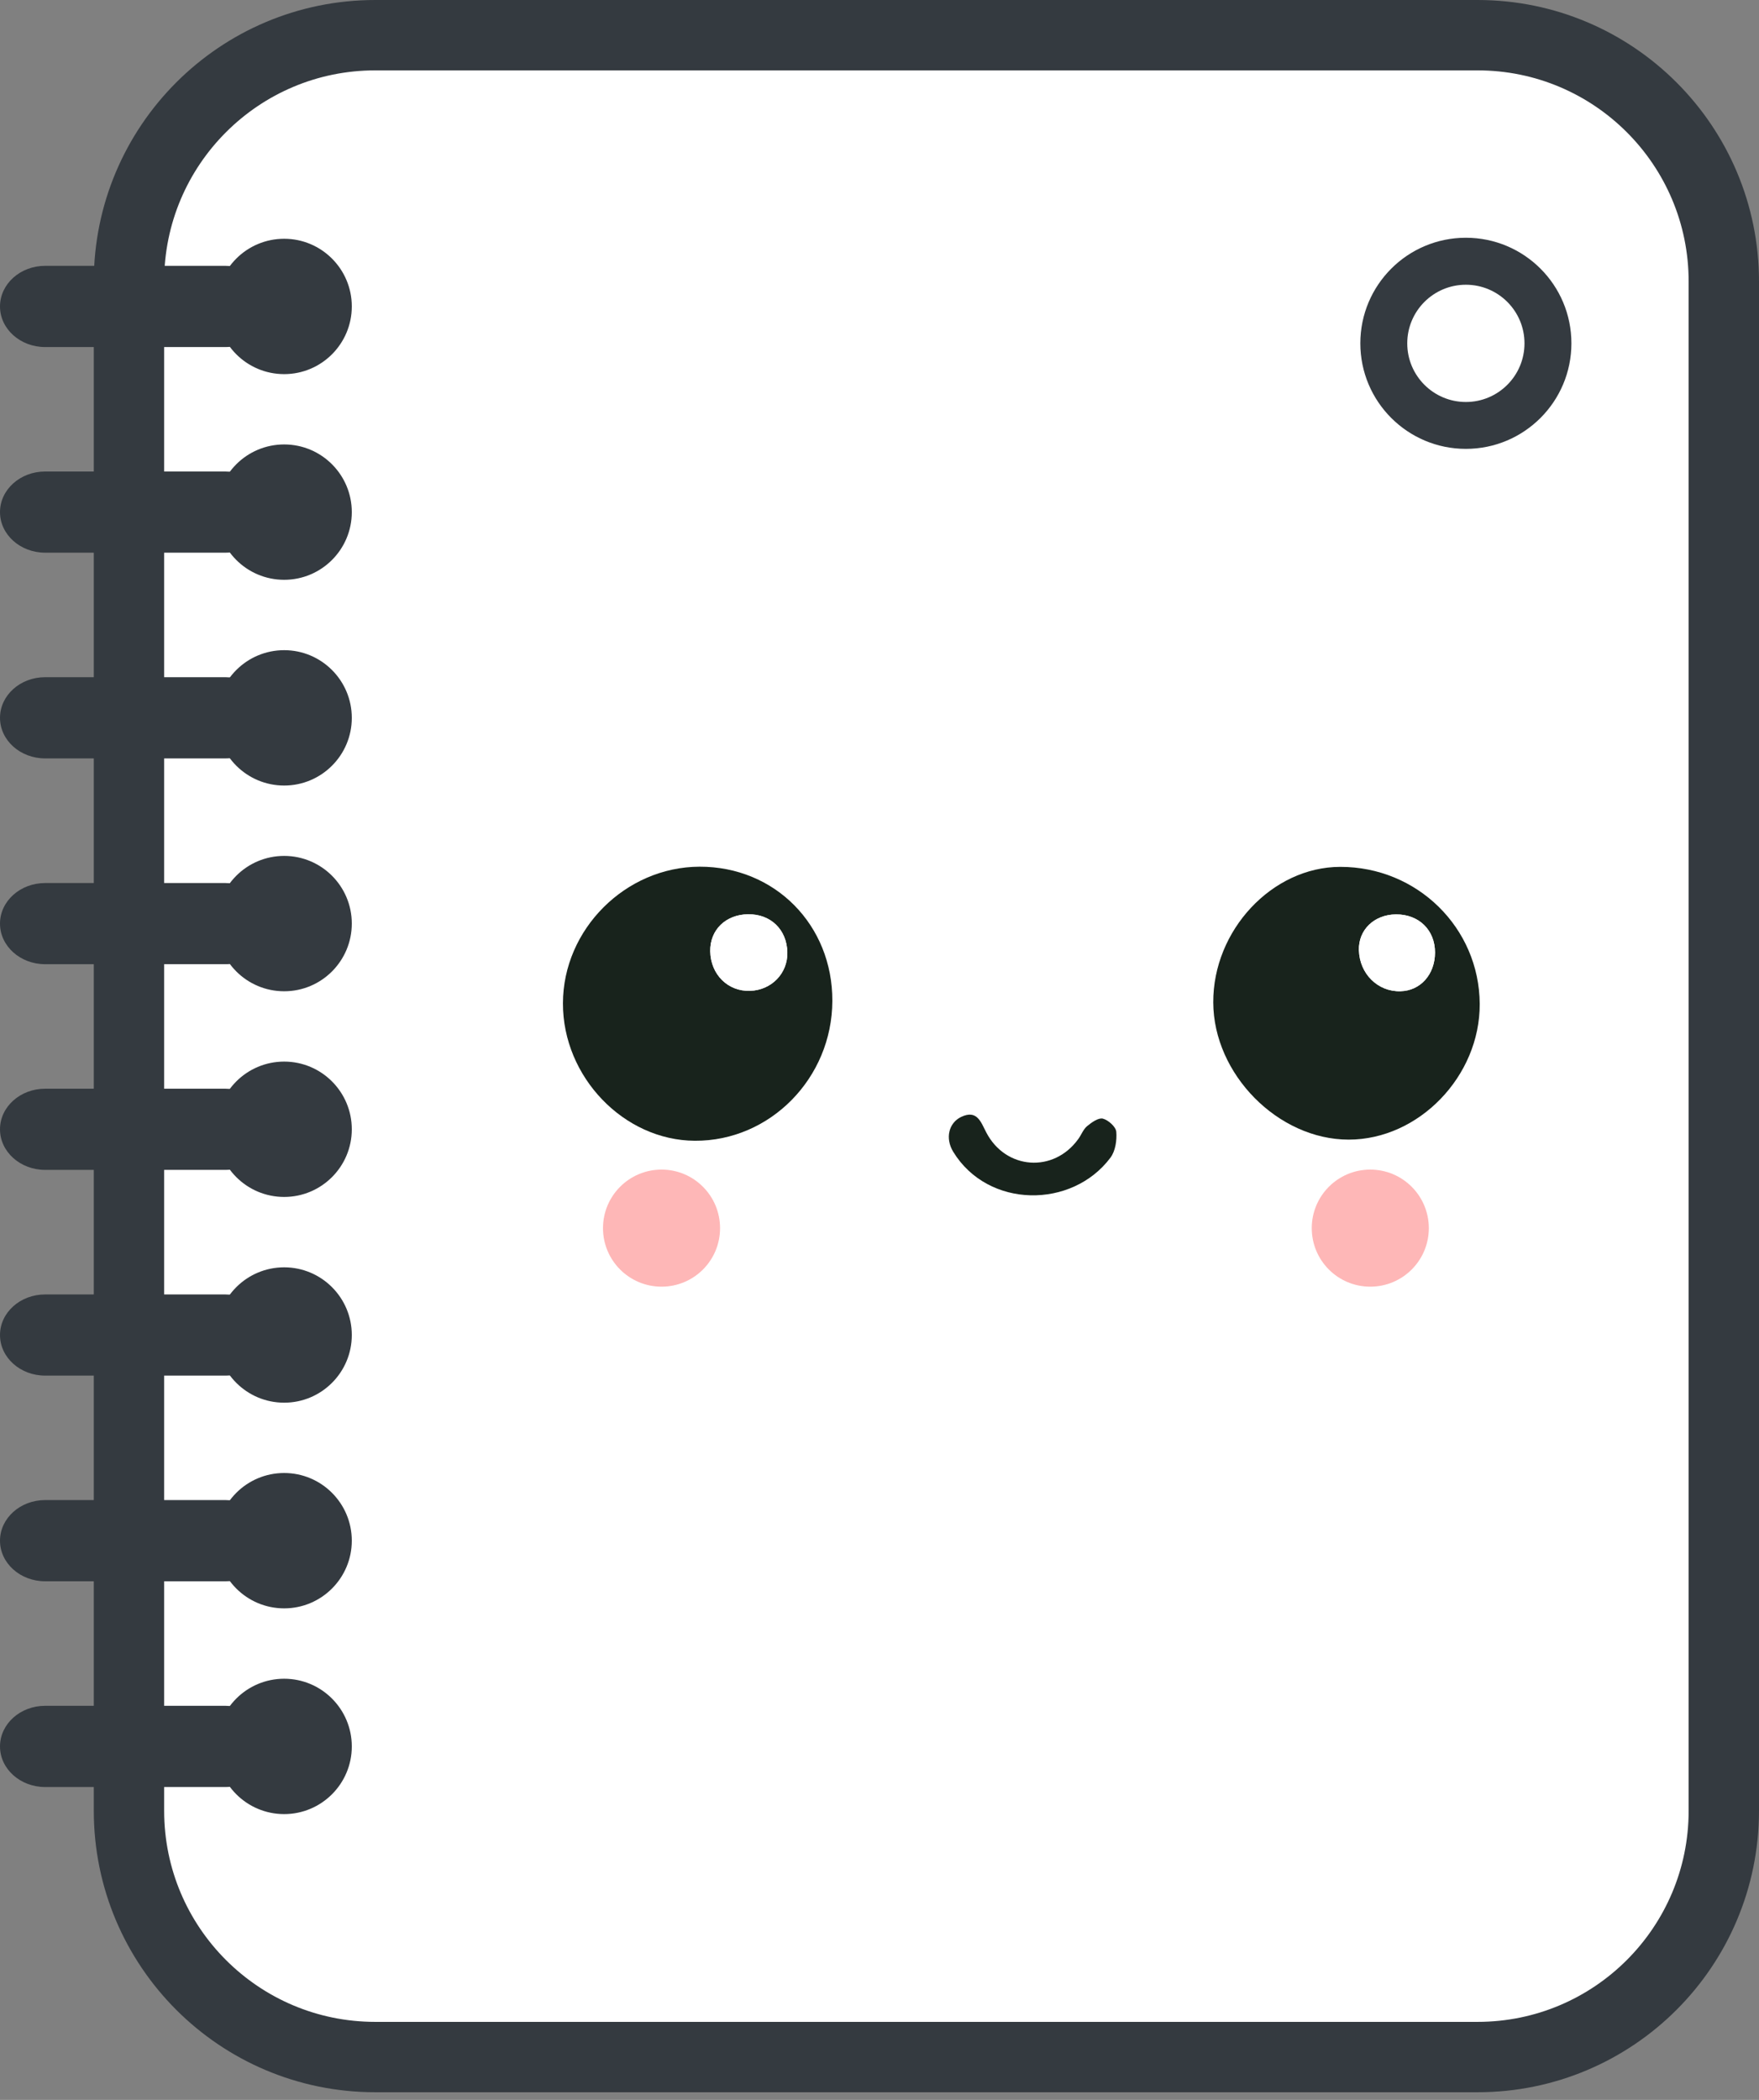 <svg width="31" height="37" viewBox="0 0 31 37" fill="none" xmlns="http://www.w3.org/2000/svg">
<rect x="0" y="0" width="31" height="37" fill="#808080" stroke="none"/>
<path d="M2.273 31.905L2.273 4.96C2.273 2.564 4.216 0.62 6.613 0.62L26.04 0.62C28.437 0.62 30.38 2.564 30.38 4.96L30.38 31.905C30.38 34.302 28.437 36.245 26.04 36.245L6.613 36.245C4.216 36.245 2.273 34.302 2.273 31.905Z" fill="white" stroke="#343A40" stroke-width="1.24"/>
<path d="M5.008 29.579C5.666 29.579 6.2 30.113 6.2 30.772C6.2 31.43 5.666 31.964 5.008 31.964C4.349 31.964 3.815 31.43 3.815 30.772C3.815 30.113 4.349 29.579 5.008 29.579Z" fill="#343A40"/>
<path d="M-3.12704e-08 30.772C-4.85405e-08 30.377 0.356 30.056 0.795 30.056L3.974 30.056C4.413 30.056 4.769 30.377 4.769 30.772C4.769 31.167 4.413 31.487 3.974 31.487L0.795 31.487C0.356 31.487 -1.40002e-08 31.167 -3.12704e-08 30.772Z" fill="#343A40"/>
<path d="M5.008 25.954C5.666 25.954 6.2 26.488 6.2 27.147C6.2 27.805 5.666 28.339 5.008 28.339C4.349 28.339 3.815 27.805 3.815 27.147C3.815 26.488 4.349 25.954 5.008 25.954Z" fill="#343A40"/>
<path d="M-3.12704e-08 27.147C-4.85405e-08 26.752 0.356 26.431 0.795 26.431L3.974 26.431C4.413 26.431 4.769 26.752 4.769 27.147C4.769 27.542 4.413 27.862 3.974 27.862L0.795 27.862C0.356 27.862 -1.40002e-08 27.542 -3.12704e-08 27.147Z" fill="#343A40"/>
<path d="M5.008 22.33C5.666 22.33 6.2 22.864 6.2 23.523C6.2 24.181 5.666 24.715 5.008 24.715C4.349 24.715 3.815 24.181 3.815 23.523C3.815 22.864 4.349 22.33 5.008 22.33Z" fill="#343A40"/>
<path d="M-3.12704e-08 23.523C-4.85405e-08 23.128 0.356 22.808 0.795 22.808L3.974 22.808C4.413 22.808 4.769 23.128 4.769 23.523C4.769 23.918 4.413 24.238 3.974 24.238L0.795 24.238C0.356 24.238 -1.40002e-08 23.918 -3.12704e-08 23.523Z" fill="#343A40"/>
<path d="M5.008 18.705C5.666 18.705 6.2 19.239 6.2 19.898C6.2 20.556 5.666 21.09 5.008 21.09C4.349 21.09 3.815 20.556 3.815 19.898C3.815 19.239 4.349 18.705 5.008 18.705Z" fill="#343A40"/>
<path d="M-3.12704e-08 19.898C-4.85405e-08 19.503 0.356 19.183 0.795 19.183L3.974 19.183C4.413 19.183 4.769 19.503 4.769 19.898C4.769 20.293 4.413 20.613 3.974 20.613L0.795 20.613C0.356 20.613 -1.40002e-08 20.293 -3.12704e-08 19.898Z" fill="#343A40"/>
<path d="M5.008 15.081C5.666 15.081 6.2 15.615 6.2 16.273C6.2 16.932 5.666 17.466 5.008 17.466C4.349 17.466 3.815 16.932 3.815 16.273C3.815 15.615 4.349 15.081 5.008 15.081Z" fill="#343A40"/>
<path d="M-3.12704e-08 16.274C-4.85405e-08 15.879 0.356 15.559 0.795 15.559L3.974 15.559C4.413 15.559 4.769 15.879 4.769 16.274C4.769 16.669 4.413 16.989 3.974 16.989L0.795 16.989C0.356 16.989 -1.40002e-08 16.669 -3.12704e-08 16.274Z" fill="#343A40"/>
<path d="M5.008 11.456C5.666 11.456 6.2 11.99 6.2 12.649C6.2 13.307 5.666 13.841 5.008 13.841C4.349 13.841 3.815 13.307 3.815 12.649C3.815 11.99 4.349 11.456 5.008 11.456Z" fill="#343A40"/>
<path d="M-3.12704e-08 12.648C-4.85405e-08 12.253 0.356 11.932 0.795 11.932L3.974 11.932C4.413 11.932 4.769 12.253 4.769 12.648C4.769 13.043 4.413 13.363 3.974 13.363L0.795 13.363C0.356 13.363 -1.40002e-08 13.043 -3.12704e-08 12.648Z" fill="#343A40"/>
<path d="M5.008 7.831C5.666 7.831 6.2 8.365 6.2 9.024C6.2 9.682 5.666 10.216 5.008 10.216C4.349 10.216 3.815 9.682 3.815 9.024C3.815 8.365 4.349 7.831 5.008 7.831Z" fill="#343A40"/>
<path d="M-3.12704e-08 9.023C-4.85405e-08 8.628 0.356 8.308 0.795 8.308L3.974 8.308C4.413 8.308 4.769 8.628 4.769 9.023C4.769 9.418 4.413 9.738 3.974 9.738L0.795 9.738C0.356 9.738 -1.40002e-08 9.418 -3.12704e-08 9.023Z" fill="#343A40"/>
<path d="M5.008 4.207C5.666 4.207 6.2 4.741 6.2 5.399C6.2 6.058 5.666 6.592 5.008 6.592C4.349 6.592 3.815 6.058 3.815 5.399C3.815 4.741 4.349 4.207 5.008 4.207Z" fill="#343A40"/>
<path d="M-3.12704e-08 5.4C-4.85405e-08 5.005 0.356 4.684 0.795 4.684L3.974 4.684C4.413 4.684 4.769 5.005 4.769 5.4C4.769 5.795 4.413 6.115 3.974 6.115L0.795 6.115C0.356 6.115 -1.40002e-08 5.795 -3.12704e-08 5.4Z" fill="#343A40"/>
<path d="M12.329 15.271C11.023 15.275 9.923 16.374 9.921 17.678C9.918 18.974 10.993 20.094 12.246 20.1C13.572 20.107 14.664 18.996 14.669 17.637C14.674 16.297 13.655 15.268 12.329 15.271ZM13.185 16.109C13.583 16.104 13.867 16.379 13.876 16.78C13.884 17.149 13.599 17.444 13.221 17.458C12.829 17.472 12.524 17.17 12.517 16.761C12.511 16.385 12.788 16.114 13.185 16.109V16.109Z" fill="#18231C"/>
<path d="M21.382 17.664C21.387 18.928 22.524 20.079 23.768 20.08C25.005 20.08 26.084 18.962 26.078 17.689C26.071 16.347 24.975 15.271 23.618 15.274C22.419 15.277 21.376 16.392 21.382 17.664ZM24.603 16.112C25.006 16.11 25.291 16.388 25.29 16.785C25.289 17.172 25.032 17.458 24.68 17.466C24.281 17.476 23.961 17.159 23.949 16.742C23.939 16.383 24.218 16.115 24.603 16.112Z" fill="#18231C"/>
<path d="M19.57 20.398C19.657 20.282 19.686 20.092 19.673 19.941C19.665 19.853 19.532 19.735 19.436 19.71C19.358 19.691 19.238 19.777 19.158 19.843C19.09 19.9 19.057 19.997 19.002 20.071C18.569 20.671 17.726 20.611 17.383 19.956C17.288 19.775 17.222 19.544 16.937 19.681C16.723 19.785 16.651 20.053 16.801 20.297C17.415 21.297 18.894 21.301 19.57 20.398Z" fill="#18231C"/>
<path d="M13.185 16.109C12.788 16.115 12.511 16.385 12.517 16.762C12.524 17.171 12.829 17.473 13.221 17.459C13.599 17.445 13.884 17.149 13.876 16.78C13.867 16.38 13.583 16.104 13.185 16.11V16.109Z" fill="white"/>
<path d="M24.603 16.111C24.218 16.114 23.939 16.383 23.949 16.742C23.96 17.157 24.281 17.475 24.68 17.465C25.032 17.457 25.289 17.17 25.29 16.784C25.291 16.387 25.007 16.109 24.603 16.111Z" fill="white"/>
<path d="M24.149 22.671C23.579 22.671 23.118 22.21 23.118 21.64C23.118 21.07 23.579 20.608 24.149 20.608C24.719 20.608 25.181 21.07 25.181 21.64C25.181 22.21 24.719 22.671 24.149 22.671Z" fill="#FEB7B7"/>
<path d="M11.659 22.671C11.089 22.671 10.627 22.21 10.627 21.64C10.627 21.07 11.089 20.608 11.659 20.608C12.229 20.608 12.69 21.07 12.69 21.64C12.69 22.21 12.229 22.671 11.659 22.671Z" fill="#FEB7B7"/>
<circle cx="25.834" cy="6.049" r="1.691" transform="rotate(-90 25.834 6.049)" fill="#343A40" stroke="#343A40" stroke-width="0.338"/>
<circle cx="25.834" cy="6.05" r="1.033" transform="rotate(-90 25.834 6.05)" fill="white"/>
</svg>

